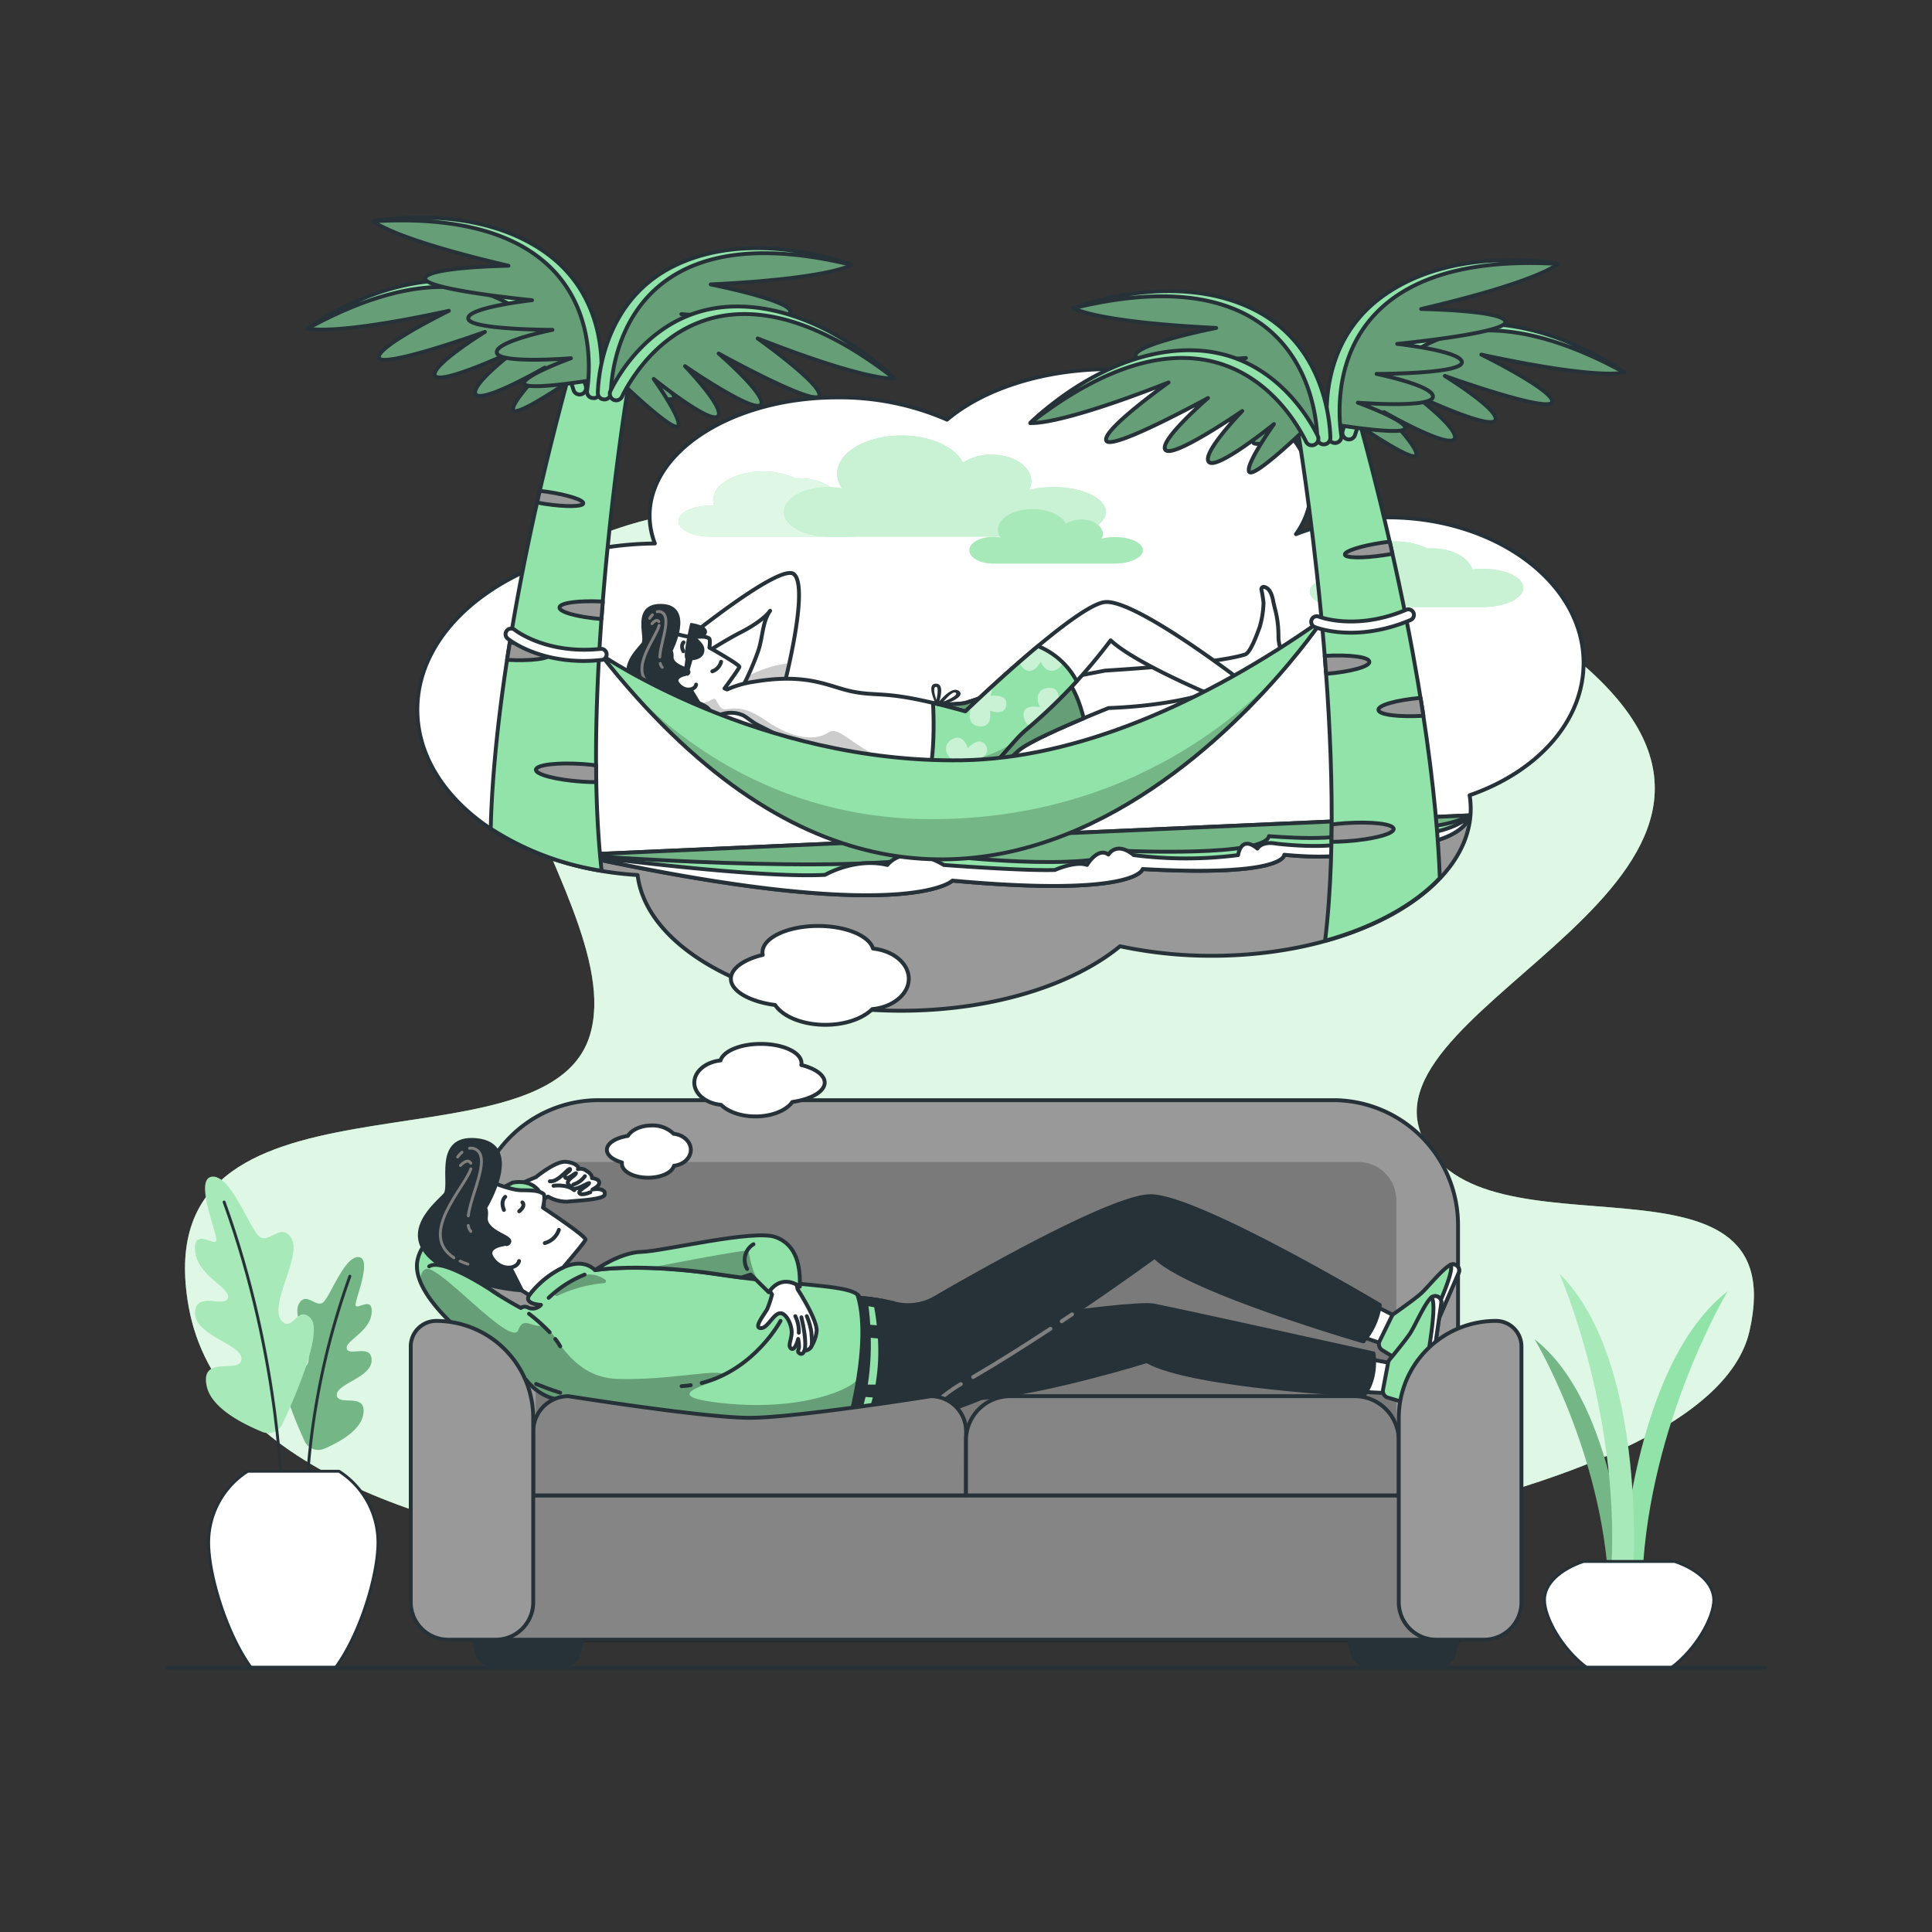 <svg xmlns="http://www.w3.org/2000/svg" xmlns:xlink="http://www.w3.org/1999/xlink" viewBox="0 0 500 500"><rect x="0" y="0" width="500" height="500" fill="#333333" stroke="none"/><defs><clippath id="clip-path"><path d="M231.22,337.26a50.35,50.35,0,0,0-8.75-1.38c-.95-3.51-15.49-2.91-36.2-6S154,328.7,154,328.7c-6.1-5.75-16.7,5.14-17.28,7s3.28,2,3.28,2a2.92,2.92,0,0,1-3.27.74,1.75,1.75,0,0,0-1.93.06s-15.57-8.17-13.24-11.6c2.76-4.06,19.22-14.91,19.22-14.91-.91-7.69-8.15-5.91-8.15-5.91-16.92,8.43-24.73,15.35-24.73,21.57,0,12.41,28.22,29.41,28.22,29.41,5.95,7.47,13.65,4.9,13.65,4.9s34.33,7.88,61.62,7.93c9.26,0,15.66-.6,20.37-1.67C233.86,354.29,232.78,344,231.22,337.26Z" style="fill:#92E3A9;stroke:#263238;stroke-linecap:round;stroke-linejoin:round"></path></clippath><clippath id="clip-path-2"><path d="M200.74,320.16c-5.66-2.08-29.14,3.68-34.74,3.82s-12,4.72-12,4.72,11.6-2,32.3,1.14c1.93.29,3.78.54,5.59.78l2.39-.78,4.67,4.6C202.5,329.3,207,333,207,333,207.15,328.09,206.4,322.24,200.74,320.16Z" style="fill:#92E3A9;stroke:#263238;stroke-linecap:round;stroke-linejoin:round"></path></clippath><clippath id="clip-path-3"><path d="M409.83,171.56c0-20.8-22.73-37.67-50.77-37.67a65,65,0,0,0-23.67,4.35,20.57,20.57,0,0,0,3.95-11.83c0-17.06-23.23-30.89-51.88-30.89-17.51,0-33,5.18-42.37,13.09a69.28,69.28,0,0,0-28.36-5.76c-26.84,0-48.61,13.71-48.61,30.61a20.08,20.08,0,0,0,1.36,7.19c-34,.39-61.47,19.47-61.47,43,0,22.45,25,40.86,57,42.81,2.41,19.61,32,35.12,68.13,35.12,23.63,0,44.45-6.63,56.72-16.69a113.28,113.28,0,0,0,23.76,2.47c37,0,67-17,67-38.09a22.13,22.13,0,0,0-.29-3.46C397.73,199.81,409.83,186.74,409.83,171.56Z" style="fill:#fff;stroke:#263238;stroke-linecap:round;stroke-linejoin:round"></path></clippath><clippath id="clip-path-4"><path d="M149.13,221.25s70.62,5.44,94.34.11c0,0,38,4.58,48.16-1.14,0,0,35.6,1.55,36.78-3.83,0,0,20.66,1.85,22.18-1.68,0,0,20.86,1.18,29.92-3.69L149.13,221.25Z" style="fill:#92E3A9;stroke:#263238;stroke-linecap:round;stroke-linejoin:round"></path></clippath><clippath id="clip-path-5"><path d="M219.78,129a23.31,23.31,0,0,0-2.55.15c-.91-3.06-5.18-5.38-10.32-5.38-.39,0-.77,0-1.14,0a19.2,19.2,0,0,0-8.32-1.77c-7.12,0-12.89,3.34-12.89,7.47a4.26,4.26,0,0,0,.24,1.41c-.37,0-.73,0-1.11,0-4.47,0-8.1,1.79-8.1,4s3.63,4,8.1,4h36.09c5.78,0,10.46-2.21,10.46-4.93S225.56,129,219.78,129Z" style="fill:#92E3A9"></path></clippath><clippath id="clip-path-6"><path d="M383.62,147.2a21.7,21.7,0,0,0-2.59.16c-.92-3.1-5.24-5.45-10.44-5.45-.39,0-.77,0-1.15,0a19.44,19.44,0,0,0-8.41-1.78c-7.21,0-13,3.38-13,7.55a4.61,4.61,0,0,0,.24,1.43c-.36,0-.74,0-1.12,0-4.52,0-8.19,1.81-8.19,4s3.67,4,8.19,4h36.52c5.84,0,10.57-2.23,10.57-5S389.46,147.2,383.62,147.2Z" style="fill:#92E3A9"></path></clippath><clippath id="clip-path-7"><path d="M272.65,126.05a26.52,26.52,0,0,0-6.34.74,4.78,4.78,0,0,0,.61-2.29c0-3.79-4.63-6.86-10.33-6.86a13.32,13.32,0,0,0-7.38,2.06c-2.07-4.07-8.42-7-15.93-7-9.2,0-16.65,4.43-16.65,9.89a6.56,6.56,0,0,0,1.27,3.8,19.87,19.87,0,0,0-3.52-.31c-6.33,0-11.47,2.87-11.47,6.4s5.14,6.4,11.47,6.4h58.27c7.49,0,13.57-2.86,13.57-6.4S280.14,126.05,272.65,126.05Z" style="fill:#92E3A9"></path></clippath><clippath id="clip-path-8"><path d="M288.51,139a14,14,0,0,0-3.42.4,2.61,2.61,0,0,0,.33-1.24c0-2-2.49-3.7-5.57-3.7a7.21,7.21,0,0,0-4,1.11c-1.12-2.19-4.54-3.79-8.59-3.79-5,0-9,2.39-9,5.33a3.49,3.49,0,0,0,.69,2,11.62,11.62,0,0,0-1.91-.16c-3.41,0-6.18,1.54-6.18,3.45s2.77,3.45,6.18,3.45h31.43c4,0,7.32-1.55,7.32-3.45S292.55,139,288.51,139Z" style="fill:#92E3A9"></path></clippath><clippath id="clip-path-9"><path d="M280.47,185.89c-1.53-6-3.39-8.93-4.79-10.36L258,178.92a75,75,0,0,1-8.18,3c-2.46.5-10,.48-10,.48l2.84,20.26c14.14.92,16.76-4.94,21.16-8.58C266.19,192.1,274.51,188.41,280.47,185.89Z" style="fill:#92E3A9;stroke:#263238;stroke-linecap:round;stroke-linejoin:round"></path></clippath><clippath id="clip-path-10"><path d="M191.55,178.9a68.51,68.51,0,0,0,4.66-10.39c1.25-3.67,1.06-7.59,3.1-10.44,0,0-1.5,2.46-7.71,5.63-4.93,2.53-11.54,6.94-11.54,6.94l-2.36-5.3s24.22-19.66,27.75-16.76c4.12,3.38-2.6,29.11-2.6,29.11Z" style="fill:#fff;stroke:#263238;stroke-linecap:round;stroke-linejoin:round"></path></clippath><clippath id="clip-path-11"><path d="M285.91,155.82c-7.68.88-36.08,28.28-36.08,28.28-20-5.61-21.43-3.75-28.57-5-6.48-1.12-11.59-5.11-26.18-2.66a25.77,25.77,0,0,0-6.91,2l-.67-.27s3.71-5,3.85-5.57-7.76-5-7.76-5,.34-2.16-.12-2.42c-.86-.49-1.83-.45-3.88-.32s-6-1.29-6-1.29-3,3.85-3.18,4.27-2.33,3-2.51,3.3,3.84,9.91,8.78,10.08c3.78.13,6.53,1.58,7,2.69a4.7,4.7,0,0,1,.38,2s49.09,25.08,69.68,14.31c4.53-2.37,8-8.21,11.82-11.4a138.43,138.43,0,0,0,21.87-23.1c7,6.52,29.65,15.65,29.65,15.65l3.57-5.61S293.59,154.94,285.91,155.82Z" style="fill:#fff;stroke:#263238;stroke-linecap:round;stroke-linejoin:round"></path></clippath><clippath id="clip-path-12"><path d="M268.63,167.21c-9.43,7.86-18.8,16.89-18.8,16.89-3.25-.91-6-1.62-8.37-2.18.16,2.77.66,14.5-1.66,21,5.31.08,10.12-.68,13.95-2.68,4.53-2.37,8-8.21,11.82-11.39a140.11,140.11,0,0,0,13.09-12.55A19.85,19.85,0,0,0,268.63,167.21Z" style="fill:#92E3A9;stroke:#263238;stroke-linecap:round;stroke-linejoin:round"></path></clippath><clippath id="clip-path-13"><path d="M268.63,167.21c-9.43,7.86-18.8,16.89-18.8,16.89-3.25-.91-6-1.62-8.37-2.18.16,2.77.66,14.5-1.66,21,5.31.08,10.12-.68,13.95-2.68,4.53-2.37,8-8.21,11.82-11.39a140.11,140.11,0,0,0,13.09-12.55A19.85,19.85,0,0,0,268.63,167.21Z" style="fill:none"></path></clippath><clippath id="clip-path-14"><path d="M155.48,169.4s41,28.16,93.47,27.36c29.3-.45,62.18-14.38,93.47-36.55C342.42,160.21,253.52,293.81,155.48,169.4Z" style="fill:#92E3A9;stroke:#263238;stroke-linecap:round;stroke-linejoin:round"></path></clippath><clippath id="clip-path-15"><path d="M101.06,75.4S88.08,79,79.63,85c0,0,5.91,2.07,36.53-4.56,0,0-19,9.33-18.08,12.16s27.41-6.7,27.41-6.7-14.42,8.88-12.89,11.37,21-6.71,21-6.71-12.21,9.14-10.47,11.52S141,95.13,141,95.13s-9.25,9.4-8.15,11.09,15.71-8.43,15.71-8.43a40.8,40.8,0,0,0-17.8-21.18A38.91,38.91,0,0,0,101.06,75.4Z" style="fill:#92E3A9;stroke:#263238;stroke-linecap:round;stroke-linejoin:round"></path></clippath><clippath id="clip-path-16"><path d="M120.06,57.77s-13.28-2.29-23.47-.52c0,0,4.46,4.4,35,11.52,0,0-21.12.32-21.54,3.25s27.64,5.67,27.64,5.67-16.83,1.86-16.51,4.77,21.79,2.9,21.79,2.9-14.94,3-14.39,5.93,19.18,1.42,19.18,1.42-12.39,4.52-12.11,6.53,17.8-.9,17.8-.9a40.84,40.84,0,0,0-7-26.76A38.89,38.89,0,0,0,120.06,57.77Z" style="fill:#92E3A9;stroke:#263238;stroke-linecap:round;stroke-linejoin:round"></path></clippath><clippath id="clip-path-17"><path d="M197.21,64.85s13.48.13,23.18,3.7c0,0-5.17,3.53-36.46,5.06,0,0,20.73,4.1,20.62,7.06s-28.22.62-28.22.62,16.23,4.85,15.4,7.65-22-1-22-1,14.16,5.66,13.1,8.41-19.12-2-19.12-2,11.37,6.68,10.74,8.6-17.35-4.08-17.35-4.08a40.81,40.81,0,0,1,11.7-25.07A38.94,38.94,0,0,1,197.21,64.85Z" style="fill:#92E3A9;stroke:#263238;stroke-linecap:round;stroke-linejoin:round"></path></clippath><clippath id="clip-path-18"><path d="M211.79,85.05S224,90.69,231.42,97.93c0,0-6.17,1.09-35.33-10.34,0,0,17.22,12.24,15.9,14.9s-26-11-26-11,12.81,11.07,10.9,13.28-19.6-10-19.6-10,10.59,11,8.49,13-16.6-9.7-16.6-9.7,7.64,10.75,6.28,12.24-14.16-10.83-14.16-10.83a40.83,40.83,0,0,1,21-18.07A38.94,38.94,0,0,1,211.79,85.05Z" style="fill:#92E3A9;stroke:#263238;stroke-linecap:round;stroke-linejoin:round"></path></clippath><clippath id="clip-path-19"><path d="M398.66,86.68s13.15,3.67,21.71,9.71c0,0-6,2.09-37-4.62,0,0,19.2,9.45,18.31,12.31s-27.76-6.79-27.76-6.79,14.6,9,13.05,11.52S365.77,102,365.77,102s12.36,9.25,10.6,11.66-18.17-7-18.17-7,9.38,9.51,8.26,11.23-15.91-8.55-15.91-8.55a41.37,41.37,0,0,1,18-21.44A39.44,39.44,0,0,1,398.66,86.68Z" style="fill:#92E3A9;stroke:#263238;stroke-linecap:round;stroke-linejoin:round"></path></clippath><clippath id="clip-path-20"><path d="M379.42,68.83s13.46-2.32,23.77-.53c0,0-4.51,4.46-35.4,11.67,0,0,21.39.32,21.81,3.29s-28,5.74-28,5.74,17.05,1.88,16.73,4.83-22.08,2.94-22.08,2.94,15.13,3.07,14.58,6-19.43,1.44-19.43,1.44,12.55,4.58,12.27,6.61-18-.91-18-.91a41.33,41.33,0,0,1,7.11-27.1A39.4,39.4,0,0,1,379.42,68.83Z" style="fill:#92E3A9;stroke:#263238;stroke-linecap:round;stroke-linejoin:round"></path></clippath><clippath id="clip-path-21"><path d="M301.29,76s-13.65.13-23.47,3.75c0,0,5.23,3.56,36.92,5.12,0,0-21,4.15-20.88,7.15s28.58.63,28.58.63S306,97.56,306.85,100.4s22.24-1.07,22.24-1.07-14.34,5.73-13.26,8.52,19.36-2.07,19.36-2.07-11.52,6.76-10.88,8.71,17.58-4.13,17.58-4.13A41.42,41.42,0,0,0,330,85,39.42,39.42,0,0,0,301.29,76Z" style="fill:#92E3A9;stroke:#263238;stroke-linecap:round;stroke-linejoin:round"></path></clippath><clippath id="clip-path-22"><path d="M286.53,96.45s-12.4,5.72-19.88,13c0,0,6.24,1.11,35.78-10.47,0,0-17.44,12.4-16.11,15.08S312.64,103,312.64,103s-13,11.22-11,13.46,19.85-10.09,19.85-10.09-10.73,11.1-8.61,13.21,16.82-9.83,16.82-9.83-7.74,10.89-6.36,12.4,14.34-11,14.34-11a41.35,41.35,0,0,0-21.22-18.3A39.45,39.45,0,0,0,286.53,96.45Z" style="fill:#92E3A9;stroke:#263238;stroke-linecap:round;stroke-linejoin:round"></path></clippath></defs><g id="background-simple"><path d="M272.7,406.87S63.82,421.38,48.84,338.24c-12-66.48,92.32-33,103.8-70.25s-67-106.86,8-131.49,70.92,71.3,120.27,75S361,127.29,411.76,173.87c58.49,53.64-58.49,85.64-43.83,120s96.61-.84,84.83,50.63C441.51,393.64,272.7,406.87,272.7,406.87Z" style="fill:#92E3A9"></path><path d="M272.7,406.87S63.82,421.38,48.84,338.24c-12-66.48,92.32-33,103.8-70.25s-67-106.86,8-131.49,70.92,71.3,120.27,75S361,127.29,411.76,173.87c58.49,53.64-58.49,85.64-43.83,120s96.61-.84,84.83,50.63C441.51,393.64,272.7,406.87,272.7,406.87Z" style="fill:#fff;opacity:0.7"></path></g><g id="Plants"><path d="M78.82,372.93a3.91,3.91,0,0,0,5.07,2c3.73-1.59,9.2-4.56,10.06-8.61,1.32-6.23-6.39-2.25-6.78-5.18s9-4.63,9-9.07-5.85-.94-6.42-3,6-4.36,6.42-9.24-4.34-.24-4.15-2.27,4.34-12,.75-12.22-7.17,9.88-9.06,11.64-4.53-3.05-6.41.58,4.71,13.21,1.88,16c-2.11,2.1-3-3.07-5.47-.71S76.13,367.11,78.82,372.93Z" style="fill:#92E3A9"></path><path d="M78.82,372.93a3.91,3.91,0,0,0,5.07,2c3.73-1.59,9.2-4.56,10.06-8.61,1.32-6.23-6.39-2.25-6.78-5.18s9-4.63,9-9.07-5.85-.94-6.42-3,6-4.36,6.42-9.24-4.34-.24-4.15-2.27,4.34-12,.75-12.22-7.17,9.88-9.06,11.64-4.53-3.05-6.41.58,4.71,13.21,1.88,16c-2.11,2.1-3-3.07-5.47-.71S76.13,367.11,78.82,372.93Z" style="opacity:0.2"></path><path d="M79.22,389.51a193.45,193.45,0,0,1,11.33-59.23" style="fill:none;stroke:#263238;stroke-linecap:round;stroke-linejoin:round;stroke-width:0.75px"></path><path d="M73.05,368.58a4,4,0,0,1-5.13,2c-4.87-2-13.19-6.07-14.42-11.85-1.75-8.25,8.46-3,9-6.87s-12-6.13-12-12,7.75-1.26,8.5-3.94-8-5.77-8.5-12.23,5.75-.32,5.5-3-5.75-15.91-1-16.17,9.5,13.08,12,15.41,6-4,8.5.76-6.25,17.5-2.5,21.25c2.79,2.79,3.93-4.07,7.25-.94C83.85,344.39,76.45,361.34,73.05,368.58Z" style="fill:#92E3A9"></path><path d="M73.05,368.58a4,4,0,0,1-5.13,2c-4.87-2-13.19-6.07-14.42-11.85-1.75-8.25,8.46-3,9-6.87s-12-6.13-12-12,7.75-1.26,8.5-3.94-8-5.77-8.5-12.23,5.75-.32,5.5-3-5.75-15.91-1-16.17,9.5,13.08,12,15.41,6-4,8.5.76-6.25,17.5-2.5,21.25c2.79,2.79,3.93-4.07,7.25-.94C83.85,344.39,76.45,361.34,73.05,368.58Z" style="fill:#fff;opacity:0.2"></path><path d="M73,389.51s0-37.09-15-78.43" style="fill:none;stroke:#263238;stroke-linecap:round;stroke-linejoin:round;stroke-width:0.75px"></path><path d="M87.75,380.76H64.12A21.89,21.89,0,0,0,54,399.23c0,8.15,4.45,23.31,11,32.36H86.82c6.6-9,11-24.21,11-32.36A21.91,21.91,0,0,0,87.75,380.76Z" style="fill:#fff;stroke:#263238;stroke-linecap:round;stroke-linejoin:round;stroke-width:0.75px"></path><path d="M419.6,407.36s2.71-54,27.51-73.17c0,0-20.23,33.67-22.05,73.8Z" style="fill:#92E3A9"></path><path d="M421.12,410.29s-2.37-47-23.94-63.65c0,0,17.6,29.29,19.18,64.2Z" style="fill:#92E3A9"></path><path d="M421.12,410.29s-2.37-47-23.94-63.65c0,0,17.6,29.29,19.18,64.2Z" style="opacity:0.2"></path><path d="M422.56,409.82S427,353,403.61,329.65c0,0,16.64,37.9,13.15,80.09Z" style="fill:#92E3A9"></path><path d="M422.56,409.82S427,353,403.61,329.65c0,0,16.64,37.9,13.15,80.09Z" style="fill:#fff;opacity:0.2"></path><path d="M409.79,404.1h23.63c6.08,2.1,10.11,5.79,10.11,10,0,4.4-4.44,12.6-11,17.5H410.71c-6.59-4.9-11-13.1-11-17.5C399.67,409.89,403.7,406.2,409.79,404.1Z" style="fill:#fff;stroke:#263238;stroke-linecap:round;stroke-linejoin:round;stroke-width:0.75px"></path></g><g id="Character"><path d="M155,284.72H345a32.34,32.34,0,0,1,32.34,32.34v70.45a0,0,0,0,1,0,0H122.63a0,0,0,0,1,0,0V317.06A32.34,32.34,0,0,1,155,284.72Z" style="fill:#999;stroke:#263238;stroke-linecap:round;stroke-linejoin:round"></path><path d="M351.5,300.72h-203a9.88,9.88,0,0,0-9.87,9.87v60.92H361.37V310.59A9.88,9.88,0,0,0,351.5,300.72Z" style="opacity:0.2"></path><path d="M137.75,311.9l4.08-2.23a9.57,9.57,0,0,0,5,1.32c2.38-.28,9.27-.51,9.65-1.78s-1.29-1.73-3.15-1.36c1.15-.63,1.75-1.15,1.75-1.77,0-1.05-1.88-1.19-1.88-1.19.06-1.1-1.3-1.78-1.3-1.78a2.43,2.43,0,0,0-2.34-.53c.58-.39-.62-1.75-3.24-1.91s-7.6,3.95-7.6,3.95l-5.88,2.53Z" style="fill:#fff;stroke:#263238;stroke-linecap:round;stroke-linejoin:round"></path><path d="M152.78,308.55c-1.06.47-2.49.75-2.79.29-.51-.78,1.78-1.7,2.42-2.54s-4.22,2.62-4.51.8c0,0-1.31-.51-.87-1.39s1.62-1.33,2-2-2.37,2-2.79.95,1.57-1.55,1.29-2.1-3,3.43-5.22,3.16" style="fill:none;stroke:#263238;stroke-linecap:round;stroke-linejoin:round"></path><path d="M148.38,306.56a5.92,5.92,0,0,0,3-2.17" style="fill:none;stroke:#263238;stroke-linecap:round;stroke-linejoin:round"></path><path d="M143.25,306.88s3.37-.54,5.36,1.14" style="fill:none;stroke:#263238;stroke-linecap:round;stroke-linejoin:round"></path><path d="M231.22,337.26a50.35,50.35,0,0,0-8.75-1.38c-.95-3.51-15.49-2.91-36.2-6S154,328.7,154,328.7c-6.1-5.75-16.7,5.14-17.28,7s3.28,2,3.28,2a2.92,2.92,0,0,1-3.27.74,1.75,1.75,0,0,0-1.93.06s-15.57-8.17-13.24-11.6c2.76-4.06,19.22-14.91,19.22-14.91-.91-7.69-8.15-5.91-8.15-5.91-16.92,8.43-24.73,15.35-24.73,21.57,0,12.41,28.22,29.41,28.22,29.41,5.95,7.47,13.65,4.9,13.65,4.9s34.33,7.88,61.62,7.93c9.26,0,15.66-.6,20.37-1.67C233.86,354.29,232.78,344,231.22,337.26Z" style="fill:#92E3A9"></path><g style="clip-path:url(#clip-path)"><path d="M222.12,356.69c-1.34,2.71-14.36,8.58-34.8,6.48s.94-5.6,0-7.37-14.06,1.47-27.46,1.07-16.8-14.6-19.43-13.86-5-2.46-6.26,1.13c-1.71,5-20.7-17.18-24-15.7-1.28.57-1.44,2.08-1.16,3.73,5.17,11.64,27.13,24.87,27.13,24.87,5.95,7.47,13.65,4.9,13.65,4.9s34.33,7.88,61.62,7.93c2.67,0,5.09,0,7.32-.14l.77-.44C220.67,364.54,221.54,360.36,222.12,356.69Z" style="opacity:0.3"></path><path d="M156.38,332.07a35.19,35.19,0,0,0-12.07,3.27.51.51,0,0,1-.61-.8c2.84-2.9,8-6.74,12.9-3.4A.51.51,0,0,1,156.38,332.07Z" style="opacity:0.3"></path></g><path d="M231.22,337.26a50.35,50.35,0,0,0-8.75-1.38c-.95-3.51-15.49-2.91-36.2-6S154,328.7,154,328.7c-6.1-5.75-16.7,5.14-17.28,7s3.28,2,3.28,2a2.92,2.92,0,0,1-3.27.74,1.75,1.75,0,0,0-1.93.06s-15.57-8.17-13.24-11.6c2.76-4.06,19.22-14.91,19.22-14.91-.91-7.69-8.15-5.91-8.15-5.91-16.92,8.43-24.73,15.35-24.73,21.57,0,12.41,28.22,29.41,28.22,29.41,5.95,7.47,13.65,4.9,13.65,4.9s34.33,7.88,61.62,7.93c9.26,0,15.66-.6,20.37-1.67C233.86,354.29,232.78,344,231.22,337.26Z" style="fill:none;stroke:#263238;stroke-linecap:round;stroke-linejoin:round"></path><path d="M138.75,358.17c1.63.66,3.85,1.51,6.23,2.27" style="fill:none;stroke:#263238;stroke-linecap:round;stroke-linejoin:round"></path><path d="M143.7,346.52a16.66,16.66,0,0,1,1.28,1.9" style="fill:none;stroke:#263238;stroke-linecap:round;stroke-linejoin:round"></path><path d="M136.91,340a44.64,44.64,0,0,1,5.33,4.77" style="fill:none;stroke:#263238;stroke-linecap:round;stroke-linejoin:round"></path><path d="M142,335.87a29.79,29.79,0,0,1,9.29-6" style="fill:none;stroke:#263238;stroke-linecap:round;stroke-linejoin:round"></path><polygon points="354.57 337.3 362.8 341.48 358.9 348.19 350.33 345.21 354.57 337.3" style="fill:#fff;stroke:#263238;stroke-linecap:round;stroke-linejoin:round"></polygon><path d="M357.05,347.07l3.12-6.4a1.86,1.86,0,0,1,.71-.76s4.85-3.4,6.7-5,5.63-6.46,7.79-7.58a1.4,1.4,0,0,1,.48-.12,1.59,1.59,0,0,1,1.65,2.2l-9.87,22.77a2.48,2.48,0,0,1-3.57,1.13l-6.33-3.88A1.83,1.83,0,0,1,357.05,347.07Z" style="fill:#92E3A9;stroke:#263238;stroke-linecap:round;stroke-linejoin:round"></path><path d="M377.5,329.41a1.59,1.59,0,0,0-1.65-2.2,1.4,1.4,0,0,0-.48.12c1.69,1.79-8,21.18-10.63,26.25a2.47,2.47,0,0,0,2.89-1.4Z" style="fill:#fff;stroke:#263238;stroke-linecap:round;stroke-linejoin:round"></path><path d="M297.67,309.57c-9.51.1-42.41,18.63-55.68,26.33a14,14,0,0,1-10.64,1.39,51.1,51.1,0,0,0-8.88-1.41,1.78,1.78,0,0,0-.57-.83c1.48,4.51,2.7,14.52-2.56,34.65,19.88-1,21.74-7.17,29.33-11.46,22.27-12.58,50.17-33,50.17-33,8.17,8.63,54,21.91,54,21.91a18.31,18.31,0,0,0,4.25-9.43S309.67,309.44,297.67,309.57Z" style="fill:#263238;stroke:#263238;stroke-linecap:round;stroke-linejoin:round"></path><path d="M145.76,328c1.52-1.78,5.53-6.48,5.76-7.17.28-.86-11-8.29-11-8.29s.74-3.16.09-3.6c-1.23-.82-2.67-.88-5.73-.91s-8.77-2.58-8.77-2.58-4.9,5.38-5.2,6-3.8,4.19-4.1,4.63,4.6,15.16,11.92,16a16.69,16.69,0,0,1,8.22,3.12A23.88,23.88,0,0,1,145.76,328Z" style="fill:#fff"></path><path d="M145.76,328c1.52-1.78,5.53-6.48,5.76-7.17.28-.86-11-8.29-11-8.29s.74-3.16.09-3.6c-1.23-.82-2.67-.88-5.73-.91s-8.77-2.58-8.77-2.58-4.9,5.38-5.2,6-3.8,4.19-4.1,4.63,4.6,15.16,11.92,16a16.69,16.69,0,0,1,8.22,3.12A23.88,23.88,0,0,1,145.76,328Z" style="fill:none;stroke:#263238;stroke-linecap:round;stroke-linejoin:round"></path><path d="M130.76,309.74s-1.32,1-.35,3.39" style="fill:none;stroke:#263238;stroke-linecap:round;stroke-linejoin:round"></path><path d="M135.19,311.18s1,.8-.82,2.3" style="fill:none;stroke:#263238;stroke-linecap:round;stroke-linejoin:round"></path><path d="M144.64,318.28a5.31,5.31,0,0,1-3.65,3.43" style="fill:none;stroke:#263238;stroke-linecap:round;stroke-linejoin:round"></path><path d="M135.06,333.94s-5.33-10.41-5.73-11.69,1.67.51,2.41-.69-3.07-1.93-5-4-.34-2.9-1.2-5c0,0,10.07-16.44-2.4-17.51-10.87-.94-5.94,11.86-7.94,14.13s-12.59,10.37-1.73,17.8C122.87,333.39,135.06,333.94,135.06,333.94Z" style="fill:#263238;stroke:#263238;stroke-linecap:round;stroke-linejoin:round"></path><path d="M130.41,322s-5.07.6-3,3.65c2.44,3.53,6.52,2.67,6.92.7" style="fill:#fff;stroke:#263238;stroke-linecap:round;stroke-linejoin:round"></path><path d="M121.18,317.16a3.29,3.29,0,0,0,.67,1.53" style="fill:none;stroke:#7f7f7f;stroke-linecap:round;stroke-linejoin:round;stroke-width:0.75px"></path><path d="M121.52,297.17a2.49,2.49,0,0,1,1.78.39c3.59,2.33-1.34,11.28-2.11,17.1" style="fill:none;stroke:#7f7f7f;stroke-linecap:round;stroke-linejoin:round;stroke-width:0.75px"></path><path d="M118.43,299.43a7.61,7.61,0,0,1,1.13-1.23" style="fill:none;stroke:#7f7f7f;stroke-linecap:round;stroke-linejoin:round;stroke-width:0.75px"></path><path d="M119.09,326.37a19.63,19.63,0,0,0,2,.79" style="fill:none;stroke:#7f7f7f;stroke-linecap:round;stroke-linejoin:round;stroke-width:0.75px"></path><path d="M121.85,302.5c-1.53,4.84-13.77,16.84-4.39,23" style="fill:none;stroke:#7f7f7f;stroke-linecap:round;stroke-linejoin:round;stroke-width:0.75px"></path><path d="M119.16,301.63s1.81-2.06,2.69-.6" style="fill:none;stroke:#7f7f7f;stroke-linecap:round;stroke-linejoin:round;stroke-width:0.75px"></path><path d="M198.27,332.51,199.8,335a25.88,25.88,0,0,1-1.2,3.67c-.44,1.08-3.46,4.62-2,5,2.15.58,3.7-4.62,5.9-3.69,1.07.46,2.21,2.45,2.37,4.44s-1.05,3.73-.23,4.5c1.08,1,1.93-2.4,1.93-2.4a10,10,0,0,1,.22,2c0,.82-.65,1.26.18,1.75s1.2-.72,1.2-.72a2.23,2.23,0,0,0,1.47-.61,9.31,9.31,0,0,0,1.69-4.27c.44-2.8-4.9-11-4.9-11l-.79-3.5A7.34,7.34,0,0,0,198.27,332.51Z" style="fill:#fff;stroke:#263238;stroke-linecap:round;stroke-linejoin:round"></path><path d="M205.83,340.63a8.93,8.93,0,0,1,.9,4.28" style="fill:none;stroke:#263238;stroke-linecap:round;stroke-linejoin:round"></path><path d="M208.2,349.59s.8-2-.8-8.67" style="fill:none;stroke:#263238;stroke-linecap:round;stroke-linejoin:round"></path><path d="M208.8,340.63a18.31,18.31,0,0,1,1.17,4.06c.1,1.45.34,3.26-.1,4" style="fill:none;stroke:#263238;stroke-linecap:round;stroke-linejoin:round"></path><path d="M129.07,335.15c-4.41-3-14.94-9.49-18-7.41" style="fill:#92E3A9;stroke:#263238;stroke-linecap:round;stroke-linejoin:round"></path><path d="M227.49,343.54c-.19-1.8-.45-3.68-.82-5.66l-2.5-.44s.37,2.31.58,5.86Z" style="fill:#92E3A9;stroke:#263238;stroke-linecap:round;stroke-linejoin:round"></path><path d="M223.6,361a38.79,38.79,0,0,1-2.21,7l2.88-.59a25.89,25.89,0,0,0,2.23-6.2Z" style="fill:#92E3A9;stroke:#263238;stroke-linecap:round;stroke-linejoin:round"></path><path d="M224,358.84h3a52.27,52.27,0,0,0,.67-12.9l-2.84-.28A67.7,67.7,0,0,1,224,358.84Z" style="fill:#92E3A9;stroke:#263238;stroke-linecap:round;stroke-linejoin:round"></path><path d="M178.76,358.49c-.77.11-1.56.2-2.37.25" style="fill:none;stroke:#263238;stroke-linecap:round;stroke-linejoin:round"></path><path d="M202,341.84s-6.7,12.61-20.4,16.08" style="fill:none;stroke:#263238;stroke-linecap:round;stroke-linejoin:round"></path><polygon points="352.26 351.32 361.33 353.04 359.46 360.57 350.39 360.11 352.26 351.32" style="fill:#fff;stroke:#263238;stroke-linecap:round;stroke-linejoin:round"></polygon><path d="M357.92,359.66l1.33-7a1.93,1.93,0,0,1,.48-.93s3.79-4.54,5.15-6.58,3.74-7.71,5.52-9.36a1.38,1.38,0,0,1,.44-.24,1.58,1.58,0,0,1,2.16,1.69l-3.53,24.56a2.48,2.48,0,0,1-3.15,2l-7.12-2.08A1.82,1.82,0,0,1,357.92,359.66Z" style="fill:#92E3A9;stroke:#263238;stroke-linecap:round;stroke-linejoin:round"></path><path d="M373,337.24a1.58,1.58,0,0,0-2.16-1.69,1.38,1.38,0,0,0-.44.24c2.11,1.28-2.18,22.55-3.35,28.13a2.48,2.48,0,0,0,2.42-2.12Z" style="fill:#fff;stroke:#263238;stroke-linecap:round;stroke-linejoin:round"></path><path d="M235.73,345.66s56.26-9.08,62.93-7.78,56.8,12.38,56.8,12.38,1.1,6.11-2.4,10.74c0,0-44.53-2.07-56.27-8.75,0,0-25.6,8-42.93,9.59,0,0-14.36,6.26-26.37,7.13Z" style="fill:#263238;stroke:#263238;stroke-linecap:round;stroke-linejoin:round"></path><path d="M274.77,341.94l2.68-1.79" style="fill:none;stroke:#7f7f7f;stroke-linecap:round;stroke-linejoin:round"></path><path d="M251.86,356.37c6.59-3.85,13.52-8.24,20-12.49" style="fill:none;stroke:#7f7f7f;stroke-linecap:round;stroke-linejoin:round"></path><path d="M236.14,366.4c5.51-2.4,8-5.64,12.53-8.2" style="fill:none;stroke:#7f7f7f;stroke-linecap:round;stroke-linejoin:round"></path><path d="M200.74,320.16c-5.66-2.08-29.14,3.68-34.74,3.82s-12,4.72-12,4.72,11.6-2,32.3,1.14c1.93.29,3.78.54,5.59.78l2.39-.78,4.67,4.6C202.5,329.3,207,333,207,333,207.15,328.09,206.4,322.24,200.74,320.16Z" style="fill:#92E3A9"></path><g style="clip-path:url(#clip-path-2)"><g style="opacity:0.3"><path d="M197.15,332.7c-3.28-3.93-2.84-8.77-3.85-9s-17.88,3-25.19,4.4a154.3,154.3,0,0,1,18.16,1.7c1.93.29,3.78.54,5.59.78l2.39-.78Z"></path><path d="M198.78,334.31l.14.13v0Z"></path></g></g><path d="M200.74,320.16c-5.66-2.08-29.14,3.68-34.74,3.82s-12,4.72-12,4.72,11.6-2,32.3,1.14c1.93.29,3.78.54,5.59.78l2.39-.78,4.67,4.6C202.5,329.3,207,333,207,333,207.15,328.09,206.4,322.24,200.74,320.16Z" style="fill:none;stroke:#263238;stroke-linecap:round;stroke-linejoin:round"></path><path d="M195,322a4.74,4.74,0,0,0-1.64,6.42" style="fill:none;stroke:#263238;stroke-linecap:round;stroke-linejoin:round"></path><rect x="122.63" y="387" width="254.74" height="37.35" style="fill:none;stroke:#000;stroke-miterlimit:10"></rect><path d="M146.05,430.83H127.3a3.93,3.93,0,0,1-3.81-3l-.86-3.5h28.09l-.86,3.5A3.93,3.93,0,0,1,146.05,430.83Z" style="fill:#263238;stroke:#263238;stroke-linecap:round;stroke-linejoin:round"></path><path d="M372.51,430.83H353.76a3.91,3.91,0,0,1-3.8-3l-.87-3.5h28.09l-.86,3.5A3.92,3.92,0,0,1,372.51,430.83Z" style="fill:#263238;stroke:#263238;stroke-linecap:round;stroke-linejoin:round"></path><rect x="122.63" y="387" width="254.74" height="37.35" style="fill:#858585;stroke:#263238;stroke-linecap:round;stroke-linejoin:round"></rect><path d="M250,387H138V370.46a9.12,9.12,0,0,1,9.12-9.13s35.09,5.6,46.89,5.6,46.89-5.6,46.89-5.6a9.13,9.13,0,0,1,9.12,9.13Z" style="fill:#858585;stroke:#263238;stroke-linecap:round;stroke-linejoin:round"></path><path d="M261.41,361.33h89.21A11.41,11.41,0,0,1,362,372.74V387a0,0,0,0,1,0,0H250a0,0,0,0,1,0,0V372.74A11.41,11.41,0,0,1,261.41,361.33Z" style="fill:#858585;stroke:#263238;stroke-linecap:round;stroke-linejoin:round"></path><path d="M371.72,424.35h12.33a9.7,9.7,0,0,0,9.7-9.7V348.46a6.61,6.61,0,0,0-6.61-6.61h0A25.12,25.12,0,0,0,362,367v47.69A9.7,9.7,0,0,0,371.72,424.35Z" style="fill:#999;stroke:#263238;stroke-linecap:round;stroke-linejoin:round"></path><path d="M128.28,424.35H116a9.7,9.7,0,0,1-9.7-9.7V348.46a6.61,6.61,0,0,1,6.61-6.61h0A25.12,25.12,0,0,1,138,367v47.69A9.7,9.7,0,0,1,128.28,424.35Z" style="fill:#999;stroke:#263238;stroke-linecap:round;stroke-linejoin:round"></path></g><g id="Dream"><path d="M409.83,171.56c0-20.8-22.73-37.67-50.77-37.67a65,65,0,0,0-23.67,4.35,20.57,20.57,0,0,0,3.95-11.83c0-17.06-23.23-30.89-51.88-30.89-17.51,0-33,5.18-42.37,13.09a69.28,69.28,0,0,0-28.36-5.76c-26.84,0-48.61,13.71-48.61,30.61a20.08,20.08,0,0,0,1.36,7.19c-34,.39-61.47,19.47-61.47,43,0,22.45,25,40.86,57,42.81,2.41,19.61,32,35.12,68.13,35.12,23.63,0,44.45-6.63,56.72-16.69a113.28,113.28,0,0,0,23.76,2.47c37,0,67-17,67-38.09a22.13,22.13,0,0,0-.29-3.46C397.73,199.81,409.83,186.74,409.83,171.56Z" style="fill:#fff"></path><g style="clip-path:url(#clip-path-3)"><path d="M380.5,211l-.45,0-47.19,2.46-182.92,7.85h-9.28a83.85,83.85,0,0,0,24.3,5.06c2.41,19.61,32,35.12,68.13,35.12,23.63,0,44.45-6.63,56.72-16.69a113.28,113.28,0,0,0,23.76,2.47C349.52,247.32,378.85,231.23,380.5,211Z" style="fill:#999"></path></g><path d="M409.83,171.56c0-20.8-22.73-37.67-50.77-37.67a65,65,0,0,0-23.67,4.35,20.57,20.57,0,0,0,3.95-11.83c0-17.06-23.23-30.89-51.88-30.89-17.51,0-33,5.18-42.37,13.09a69.28,69.28,0,0,0-28.36-5.76c-26.84,0-48.61,13.71-48.61,30.61a20.08,20.08,0,0,0,1.36,7.19c-34,.39-61.47,19.47-61.47,43,0,22.45,25,40.86,57,42.81,2.41,19.61,32,35.12,68.13,35.12,23.63,0,44.45-6.63,56.72-16.69a113.28,113.28,0,0,0,23.76,2.47c37,0,67-17,67-38.09a22.13,22.13,0,0,0-.29-3.46C397.73,199.81,409.83,186.74,409.83,171.56Z" style="fill:none;stroke:#263238;stroke-linecap:round;stroke-linejoin:round"></path><path d="M149.13,221.25,380.51,211s-1.44,9-26.14,8.13c0,0-3.21,3.9-22,2.1,0,0,.47,5.77-36.65,3.69,0,0-1.32,7.34-49.22,3C246.5,227.9,234.49,239.9,149.13,221.25Z" style="fill:#92E3A9;stroke:#263238;stroke-linecap:round;stroke-linejoin:round"></path><path d="M149.13,221.25s70.62,5.44,94.34.11c0,0,38,4.58,48.16-1.14,0,0,35.6,1.55,36.78-3.83,0,0,20.66,1.85,22.18-1.68,0,0,20.86,1.18,29.92-3.69L149.13,221.25Z" style="fill:#92E3A9"></path><g style="clip-path:url(#clip-path-4)"><path d="M149.13,221.25s70.62,5.44,94.34.11c0,0,38,4.58,48.16-1.14,0,0,35.6,1.55,36.78-3.83,0,0,20.66,1.85,22.18-1.68,0,0,20.86,1.18,29.92-3.69L149.13,221.25Z" style="opacity:0.2"></path></g><path d="M149.13,221.25s70.62,5.44,94.34.11c0,0,38,4.58,48.16-1.14,0,0,35.6,1.55,36.78-3.83,0,0,20.66,1.85,22.18-1.68,0,0,20.86,1.18,29.92-3.69L149.13,221.25Z" style="fill:none;stroke:#263238;stroke-linecap:round;stroke-linejoin:round"></path><path d="M246.5,227.9c47.9,4.38,49.22-3,49.22-3,37.12,2.08,36.65-3.69,36.65-3.69,18.79,1.8,22-2.1,22-2.1,24.7.91,26.14-8.13,26.14-8.13-6.88,7.23-28.91,5.37-28.91,5.37-2.8,4.22-21.18,2-21.18,2-4-.76-5,1.27-5,1.27-4.35-3.63-5,1.68-5,1.68a106.14,106.14,0,0,1-27,0c-4.55-3.69-6.56-.14-6.56-.14-2.77-2-5.54,2.68-5.54,2.68-3-1.06-8.32,1.31-8.32,1.31-8.32.26-28.73-1.29-28.73-1.29-10.33-6.08-14.62,0-14.62,0-8.31-2-16.13,2.55-16.13,2.55-18.4,1-64.35-5.22-64.35-5.22C234.49,239.9,246.5,227.9,246.5,227.9Z" style="fill:#fff;stroke:#263238;stroke-linecap:round;stroke-linejoin:round"></path><path d="M219.78,129a23.31,23.31,0,0,0-2.55.15c-.91-3.06-5.18-5.38-10.32-5.38-.39,0-.77,0-1.14,0a19.2,19.2,0,0,0-8.32-1.77c-7.12,0-12.89,3.34-12.89,7.47a4.26,4.26,0,0,0,.24,1.41c-.37,0-.73,0-1.11,0-4.47,0-8.1,1.79-8.1,4s3.63,4,8.1,4h36.09c5.78,0,10.46-2.21,10.46-4.93S225.56,129,219.78,129Z" style="fill:#92E3A9"></path><g style="clip-path:url(#clip-path-5)"><path d="M219.78,129a23.31,23.31,0,0,0-2.55.15c-.91-3.06-5.18-5.38-10.32-5.38-.39,0-.77,0-1.14,0a19.2,19.2,0,0,0-8.32-1.77c-7.12,0-12.89,3.34-12.89,7.47a4.26,4.26,0,0,0,.24,1.41c-.37,0-.73,0-1.11,0-4.47,0-8.1,1.79-8.1,4s3.63,4,8.1,4h36.09c5.78,0,10.46-2.21,10.46-4.93S225.56,129,219.78,129Z" style="fill:#fff;opacity:0.7"></path></g><path d="M383.62,147.2a21.7,21.7,0,0,0-2.59.16c-.92-3.1-5.24-5.45-10.44-5.45-.39,0-.77,0-1.15,0a19.44,19.44,0,0,0-8.41-1.78c-7.21,0-13,3.38-13,7.55a4.61,4.61,0,0,0,.24,1.43c-.36,0-.74,0-1.12,0-4.52,0-8.19,1.81-8.19,4s3.67,4,8.19,4h36.52c5.84,0,10.57-2.23,10.57-5S389.46,147.2,383.62,147.2Z" style="fill:#92E3A9"></path><g style="clip-path:url(#clip-path-6)"><path d="M383.62,147.2a21.7,21.7,0,0,0-2.59.16c-.92-3.1-5.24-5.45-10.44-5.45-.39,0-.77,0-1.15,0a19.44,19.44,0,0,0-8.41-1.78c-7.21,0-13,3.38-13,7.55a4.61,4.61,0,0,0,.24,1.43c-.36,0-.74,0-1.12,0-4.52,0-8.19,1.81-8.19,4s3.67,4,8.19,4h36.52c5.84,0,10.57-2.23,10.57-5S389.46,147.2,383.62,147.2Z" style="fill:#fff;opacity:0.5"></path></g><path d="M272.65,126.05a26.52,26.52,0,0,0-6.34.74,4.78,4.78,0,0,0,.61-2.29c0-3.79-4.63-6.86-10.33-6.86a13.32,13.32,0,0,0-7.38,2.06c-2.07-4.07-8.42-7-15.93-7-9.2,0-16.65,4.43-16.65,9.89a6.56,6.56,0,0,0,1.27,3.8,19.87,19.87,0,0,0-3.52-.31c-6.33,0-11.47,2.87-11.47,6.4s5.14,6.4,11.47,6.4h58.27c7.49,0,13.57-2.86,13.57-6.4S280.14,126.05,272.65,126.05Z" style="fill:#92E3A9"></path><g style="clip-path:url(#clip-path-7)"><path d="M272.65,126.05a26.52,26.52,0,0,0-6.34.74,4.78,4.78,0,0,0,.61-2.29c0-3.79-4.63-6.86-10.33-6.86a13.32,13.32,0,0,0-7.38,2.06c-2.07-4.07-8.42-7-15.93-7-9.2,0-16.65,4.43-16.65,9.89a6.56,6.56,0,0,0,1.27,3.8,19.87,19.87,0,0,0-3.52-.31c-6.33,0-11.47,2.87-11.47,6.4s5.14,6.4,11.47,6.4h58.27c7.49,0,13.57-2.86,13.57-6.4S280.14,126.05,272.65,126.05Z" style="fill:#fff;opacity:0.5"></path></g><path d="M288.51,139a14,14,0,0,0-3.42.4,2.61,2.61,0,0,0,.33-1.24c0-2-2.49-3.7-5.57-3.7a7.21,7.21,0,0,0-4,1.11c-1.12-2.19-4.54-3.79-8.59-3.79-5,0-9,2.39-9,5.33a3.49,3.49,0,0,0,.69,2,11.62,11.62,0,0,0-1.91-.16c-3.41,0-6.18,1.54-6.18,3.45s2.77,3.45,6.18,3.45h31.43c4,0,7.32-1.55,7.32-3.45S292.55,139,288.51,139Z" style="fill:#92E3A9"></path><g style="clip-path:url(#clip-path-8)"><path d="M288.51,139a14,14,0,0,0-3.42.4,2.61,2.61,0,0,0,.33-1.24c0-2-2.49-3.7-5.57-3.7a7.21,7.21,0,0,0-4,1.11c-1.12-2.19-4.54-3.79-8.59-3.79-5,0-9,2.39-9,5.33a3.49,3.49,0,0,0,.69,2,11.62,11.62,0,0,0-1.91-.16c-3.41,0-6.18,1.54-6.18,3.45s2.77,3.45,6.18,3.45h31.43c4,0,7.32-1.55,7.32-3.45S292.55,139,288.51,139Z" style="fill:#fff;opacity:0.2"></path></g><path d="M331.35,172.69c1.15-1.52-.49-5.72-.48-7.64,0-5.24-.92-7.12-1.36-9.48-.47-2.58-1.35-3.42-2.31-3.67a.61.61,0,0,0-.75.7A29.31,29.31,0,0,1,327,156a24.33,24.33,0,0,1-1,6.29c-.61,1.67-2.37,6.64-3.75,7.08-7.92,2.53-33.84,4-35.91,4.17a1.15,1.15,0,0,0-.26,0L258,178.92a75,75,0,0,1-8.18,3c-2.46.5-10,.48-10,.48l2.84,20.26c14.14.92,16.76-4.94,21.16-8.58,3.85-3.2,23.07-10.84,23.07-10.84,26.36-1,36.56-8.4,37-8.6C325.6,173.81,330.18,174.24,331.35,172.69Z" style="fill:#fff;stroke:#263238;stroke-linecap:round;stroke-linejoin:round"></path><path d="M280.47,185.89c-1.53-6-3.39-8.93-4.79-10.36L258,178.92a75,75,0,0,1-8.18,3c-2.46.5-10,.48-10,.48l2.84,20.26c14.14.92,16.76-4.94,21.16-8.58C266.19,192.1,274.51,188.41,280.47,185.89Z" style="fill:#92E3A9"></path><g style="clip-path:url(#clip-path-9)"><path d="M280.47,185.89c-1.53-6-3.39-8.93-4.79-10.36L258,178.92a75,75,0,0,1-8.18,3c-2.46.5-10,.48-10,.48l2.84,20.26c14.14.92,16.76-4.94,21.16-8.58C266.19,192.1,274.51,188.41,280.47,185.89Z" style="opacity:0.3"></path></g><path d="M280.47,185.89c-1.53-6-3.39-8.93-4.79-10.36L258,178.92a75,75,0,0,1-8.18,3c-2.46.5-10,.48-10,.48l2.84,20.26c14.14.92,16.76-4.94,21.16-8.58C266.19,192.1,274.51,188.41,280.47,185.89Z" style="fill:none;stroke:#263238;stroke-linecap:round;stroke-linejoin:round"></path><path d="M191.55,178.9a68.51,68.51,0,0,0,4.66-10.39c1.25-3.67,1.06-7.59,3.1-10.44,0,0-1.5,2.46-7.71,5.63-4.93,2.53-11.54,6.94-11.54,6.94l-2.36-5.3s24.22-19.66,27.75-16.76c4.12,3.38-2.6,29.11-2.6,29.11Z" style="fill:#fff"></path><g style="clip-path:url(#clip-path-10)"><path d="M190.62,176.6s8.53-5.5,15.6-4.88-4.41,9.7-4.41,9.7l-9,1.06Z" style="opacity:0.2"></path></g><path d="M191.55,178.9a68.51,68.51,0,0,0,4.66-10.39c1.25-3.67,1.06-7.59,3.1-10.44,0,0-1.5,2.46-7.71,5.63-4.93,2.53-11.54,6.94-11.54,6.94l-2.36-5.3s24.22-19.66,27.75-16.76c4.12,3.38-2.6,29.11-2.6,29.11Z" style="fill:none;stroke:#263238;stroke-linecap:round;stroke-linejoin:round"></path><path d="M285.91,155.82c-7.68.88-36.08,28.28-36.08,28.28-20-5.61-21.43-3.75-28.57-5-6.48-1.12-11.59-5.11-26.18-2.66a25.77,25.77,0,0,0-6.91,2l-.67-.27s3.71-5,3.85-5.57-7.76-5-7.76-5,.34-2.16-.12-2.42c-.86-.49-1.83-.45-3.88-.32s-6-1.29-6-1.29-3,3.85-3.18,4.27-2.33,3-2.51,3.3,3.84,9.91,8.78,10.08c3.78.13,6.53,1.58,7,2.69a4.7,4.7,0,0,1,.38,2s49.09,25.08,69.68,14.31c4.53-2.37,8-8.21,11.82-11.4a138.43,138.43,0,0,0,21.87-23.1c7,6.52,29.65,15.65,29.65,15.65l3.57-5.61S293.59,154.94,285.91,155.82Z" style="fill:#fff"></path><g style="clip-path:url(#clip-path-11)"><path d="M176.52,182.73s5.06-.06,7.83-1.73c1.09-.66.94.78,2.27,2.18s4-2,11.36,3.14,13.16,5.4,16.34,3.27c4.34-2.91,9.64,11.12,31.31,8.24,15.89-2.11,19.94-8.94,19.94-8.94l9.83,5-1.53,6.65-27,23.29-54.65-6.3L175.07,204l-1.73-12.49Z" style="opacity:0.2"></path></g><path d="M285.91,155.82c-7.68.88-36.08,28.28-36.08,28.28-20-5.61-21.43-3.75-28.57-5-6.48-1.12-11.59-5.11-26.18-2.66a25.77,25.77,0,0,0-6.91,2l-.67-.27s3.71-5,3.85-5.57-7.76-5-7.76-5,.34-2.16-.12-2.42c-.86-.49-1.83-.45-3.88-.32s-6-1.29-6-1.29-3,3.85-3.18,4.27-2.33,3-2.51,3.3,3.84,9.91,8.78,10.08c3.78.13,6.53,1.58,7,2.69a4.7,4.7,0,0,1,.38,2s49.09,25.08,69.68,14.31c4.53-2.37,8-8.21,11.82-11.4a138.43,138.43,0,0,0,21.87-23.1c7,6.52,29.65,15.65,29.65,15.65l3.57-5.61S293.59,154.94,285.91,155.82Z" style="fill:none;stroke:#263238;stroke-linecap:round;stroke-linejoin:round"></path><path d="M176.9,166.25s-.83.74-.06,2.29" style="fill:none;stroke:#263238;stroke-linecap:round;stroke-linejoin:round"></path><path d="M186.62,171.27a3.56,3.56,0,0,1-2.27,2.47" style="fill:none;stroke:#263238;stroke-linecap:round;stroke-linejoin:round"></path><path d="M181,182.22s-4.09-6.69-4.42-7.53,1.14.26,1.57-.58-2.15-1.14-3.54-2.42-.37-1.93-1.06-3.3c0,0,5.91-11.51-2.48-11.6-7.32-.08-3.38,8.24-4.6,9.85s-7.91,7.57-.27,12C172.81,182.47,181,182.22,181,182.22Z" style="fill:#263238;stroke:#263238;stroke-linecap:round;stroke-linejoin:round"></path><path d="M177.28,174.46s-3.36.65-1.79,2.59c1.81,2.24,4.49,1.45,4.66.12" style="fill:#fff;stroke:#263238;stroke-linecap:round;stroke-linejoin:round"></path><path d="M170.87,171.7a2.11,2.11,0,0,0,.53,1" style="fill:none;stroke:#7f7f7f;stroke-linecap:round;stroke-linejoin:round;stroke-width:0.75px"></path><path d="M170.09,158.31a1.62,1.62,0,0,1,1.21.17c2.52,1.38-.32,7.61-.55,11.55" style="fill:none;stroke:#7f7f7f;stroke-linecap:round;stroke-linejoin:round;stroke-width:0.75px"></path><path d="M168.14,160a5.2,5.2,0,0,1,.69-.88" style="fill:none;stroke:#7f7f7f;stroke-linecap:round;stroke-linejoin:round;stroke-width:0.75px"></path><path d="M169.93,178a13.27,13.27,0,0,0,1.38.43" style="fill:none;stroke:#7f7f7f;stroke-linecap:round;stroke-linejoin:round;stroke-width:0.75px"></path><path d="M170.58,161.85c-.78,3.32-8.37,12-1.79,15.59" style="fill:none;stroke:#7f7f7f;stroke-linecap:round;stroke-linejoin:round;stroke-width:0.75px"></path><path d="M168.74,161.41s1.1-1.47,1.77-.54" style="fill:none;stroke:#7f7f7f;stroke-linecap:round;stroke-linejoin:round;stroke-width:0.75px"></path><path d="M178.84,161.47s-2,8.49-1.17,8.95l-.45,3.25.91.06.89-3.12s2.66,0,3-2-2-3-1.94-3.73,2.51.26,2.64-1.32S178.84,161.47,178.84,161.47Z" style="fill:#263238;stroke:#263238;stroke-linecap:round;stroke-linejoin:round;stroke-width:0.5px"></path><path d="M268.63,167.21c-9.43,7.86-18.8,16.89-18.8,16.89-3.25-.91-6-1.62-8.37-2.18.16,2.77.66,14.5-1.66,21,5.31.08,10.12-.68,13.95-2.68,4.53-2.37,8-8.21,11.82-11.39a140.11,140.11,0,0,0,13.09-12.55A19.85,19.85,0,0,0,268.63,167.21Z" style="fill:#92E3A9"></path><g style="clip-path:url(#clip-path-12)"><path d="M250.46,193.61s-1-3.6-3.59-2.52-2.76,3.74-.36,5.59c0,0-5.09,1-2.8,4.12,2.56,3.48,5-1.08,5-1.08s1.48,3.84,4.48,1.8-.48-4.84-.48-4.84,4-1.16,2.4-3.79S250.46,193.61,250.46,193.61Z" style="fill:#fff;opacity:0.5"></path><path d="M256.34,180.09s1.51-3.4-1.22-4.22-4.5,1.19-3.79,4.13c0,0-4.59-2.41-4.76,1.45-.19,4.31,4.59,2.32,4.59,2.32s-1.25,3.92,2.36,4.21,2.67-4.07,2.67-4.07,3.8,1.59,4.24-1.44S256.34,180.09,256.34,180.09Z" style="fill:#fff;opacity:0.5"></path><path d="M278.61,182.93c-.39-3-4.58-1.18-4.58-1.18s.54-3.69-2.31-3.74-4,2.35-2.54,5c0,0-5.07-1.08-4.2,2.69,1,4.2,5,1,5,1s-.16,4.11,3.4,3.43,1.48-4.64,1.48-4.64S279,186,278.61,182.93Z" style="fill:#fff;opacity:0.5"></path><path d="M269.36,171.24s1.51,3.83,4.49,1.77-.51-4.84-.51-4.84,4-1.18,2.37-3.81-4.67.75-4.67.75-1-3.59-3.62-2.49-2.73,3.77-.32,5.59c0,0-5.07,1-2.76,4.15C266.92,175.82,269.36,171.24,269.36,171.24Z" style="fill:#fff;opacity:0.5"></path></g><path d="M268.63,167.21c-9.43,7.86-18.8,16.89-18.8,16.89-3.25-.91-6-1.62-8.37-2.18.16,2.77.66,14.5-1.66,21,5.31.08,10.12-.68,13.95-2.68,4.53-2.37,8-8.21,11.82-11.39a140.11,140.11,0,0,0,13.09-12.55A19.85,19.85,0,0,0,268.63,167.21Z" style="fill:none;stroke:#263238;stroke-linecap:round;stroke-linejoin:round"></path><g style="clip-path:url(#clip-path-13)"><path d="M176.52,182.73s6.22-.15,8.6-2.34.17,1.39,1.5,2.79,4-2,11.36,3.14,13.16,5.4,16.34,3.27c4.34-2.91,9.64,11.12,31.31,8.24,15.89-2.11,19.94-8.94,19.94-8.94l9.83,5-1.53,6.65-27,23.29-54.65-6.3L175.07,204l-1.73-12.49Z" style="opacity:0.2"></path></g><path d="M243.09,181.52s1.62-4.78-1-4.58c-2.15.16-.53,3.95.18,5.41a.72.72,0,0,0,.89.38c1.76-.55,6.63-2.27,5.17-3.77C246.52,177.15,243.09,181.52,243.09,181.52Zm-.92-3.75c1-.22.18,3.36.18,3.36S241.19,178,242.17,177.77Zm2,3.83s2.4-3,3.2-2.28S244.12,181.6,244.12,181.6Z" style="fill:#263238"></path><path d="M182.51,187.31s4.5-4.45,9.71-2.22c1,.44,2.39,1.78,3.89,2.53,6,3,14.74,7.28,17.33,11Z" style="fill:#fff;stroke:#263238;stroke-linecap:round;stroke-linejoin:round"></path><path d="M155.48,169.4s41,28.16,93.47,27.36c29.3-.45,62.18-14.38,93.47-36.55C342.42,160.21,253.52,293.81,155.48,169.4Z" style="fill:#92E3A9"></path><g style="clip-path:url(#clip-path-14)"><path d="M155.48,169.4S184.12,212,241,212c70.13,0,101.46-51.74,101.46-51.74l23.35,28.94L373,238.21,307.86,286,228,288.92,168.74,281l-13.26-21.22s-26.38,33.09-20.63-30.58-7.55-51-7.55-51l13.31-12.63Z" style="opacity:0.2"></path></g><path d="M155.48,169.4s41,28.16,93.47,27.36c29.3-.45,62.18-14.38,93.47-36.55C342.42,160.21,253.52,293.81,155.48,169.4Z" style="fill:none;stroke:#263238;stroke-linecap:round;stroke-linejoin:round"></path><path d="M155.7,225.36c-5.6-50.44,6.91-125.47,6.91-125.47l-15.42-2.66C130.36,159,127.38,197.83,127,214.45A73.92,73.92,0,0,0,155.7,225.36Z" style="fill:#92E3A9;stroke:#263238;stroke-linecap:round;stroke-linejoin:round"></path><path d="M154.26,198.07c-1.09-.14-2.25-.25-3.45-.34-6.61-.45-12,.2-12.12,1.45s5.2,2.64,11.81,3.1c1.33.09,2.61.13,3.81.14C154.29,201,154.27,199.53,154.26,198.07Z" style="fill:#999;stroke:#263238;stroke-linecap:round;stroke-linejoin:round"></path><path d="M142.52,169.27c.08-1.17-4.56-2.47-10.58-3-.25,1.53-.49,3-.71,4.5C137.46,171.12,142.44,170.48,142.52,169.27Z" style="fill:#999;stroke:#263238;stroke-linecap:round;stroke-linejoin:round"></path><path d="M141.17,130.43c5.28.79,9.66.72,9.79-.15s-4-2.21-9.32-3c-.67-.1-1.32-.18-1.95-.25q-.36,1.53-.69,3C139.7,130.19,140.42,130.32,141.17,130.43Z" style="fill:#999;stroke:#263238;stroke-linecap:round;stroke-linejoin:round"></path><path d="M144.79,157.21c-.08,1.19,4.7,2.5,10.86,3,.11-1.52.23-3,.35-4.53C149.81,155.37,144.87,156,144.79,157.21Z" style="fill:#999;stroke:#263238;stroke-linecap:round;stroke-linejoin:round"></path><path d="M101.06,75.4S88.08,79,79.63,85c0,0,5.91,2.07,36.53-4.56,0,0-19,9.33-18.08,12.16s27.41-6.7,27.41-6.7-14.42,8.88-12.89,11.37,21-6.71,21-6.71-12.21,9.14-10.47,11.52S141,95.13,141,95.13s-9.25,9.4-8.15,11.09,15.71-8.43,15.71-8.43a40.8,40.8,0,0,0-17.8-21.18A38.91,38.91,0,0,0,101.06,75.4Z" style="fill:#92E3A9"></path><g style="clip-path:url(#clip-path-15)"><path d="M101.06,75.4S88.08,79,79.63,85c0,0,5.91,2.07,36.53-4.56,0,0-19,9.33-18.08,12.16s27.41-6.7,27.41-6.7-14.42,8.88-12.89,11.37,21-6.71,21-6.71-12.21,9.14-10.47,11.52S141,95.13,141,95.13s-9.25,9.4-8.15,11.09,15.71-8.43,15.71-8.43a40.8,40.8,0,0,0-17.8-21.18A38.91,38.91,0,0,0,101.06,75.4Z" style="opacity:0.3"></path></g><path d="M101.06,75.4S88.08,79,79.63,85c0,0,5.91,2.07,36.53-4.56,0,0-19,9.33-18.08,12.16s27.41-6.7,27.41-6.7-14.42,8.88-12.89,11.37,21-6.71,21-6.71-12.21,9.14-10.47,11.52S141,95.13,141,95.13s-9.25,9.4-8.15,11.09,15.71-8.43,15.71-8.43a40.8,40.8,0,0,0-17.8-21.18A38.91,38.91,0,0,0,101.06,75.4Z" style="fill:none;stroke:#263238;stroke-linecap:round;stroke-linejoin:round"></path><path d="M150.94,101.81a1.65,1.65,0,0,1-2.51-.87C146,92.85,131.7,56.5,79.63,85c0,0,21.58-16,44.15-11.69C143.67,77,150.3,95.54,151.6,99.88a1.72,1.72,0,0,1-.58,1.87Z" style="fill:#92E3A9;stroke:#263238;stroke-linecap:round;stroke-linejoin:round"></path><path d="M120.06,57.77s-13.28-2.29-23.47-.52c0,0,4.46,4.4,35,11.52,0,0-21.12.32-21.54,3.25s27.64,5.67,27.64,5.67-16.83,1.86-16.51,4.77,21.79,2.9,21.79,2.9-14.94,3-14.39,5.93,19.18,1.42,19.18,1.42-12.39,4.52-12.11,6.53,17.8-.9,17.8-.9a40.84,40.84,0,0,0-7-26.76A38.89,38.89,0,0,0,120.06,57.77Z" style="fill:#92E3A9"></path><g style="clip-path:url(#clip-path-16)"><path d="M120.06,57.77s-13.28-2.29-23.47-.52c0,0,4.46,4.4,35,11.52,0,0-21.12.32-21.54,3.25s27.64,5.67,27.64,5.67-16.83,1.86-16.51,4.77,21.79,2.9,21.79,2.9-14.94,3-14.39,5.93,19.18,1.42,19.18,1.42-12.39,4.52-12.11,6.53,17.8-.9,17.8-.9a40.84,40.84,0,0,0-7-26.76A38.89,38.89,0,0,0,120.06,57.77Z" style="opacity:0.3"></path></g><path d="M120.06,57.77s-13.28-2.29-23.47-.52c0,0,4.46,4.4,35,11.52,0,0-21.12.32-21.54,3.25s27.64,5.67,27.64,5.67-16.83,1.86-16.51,4.77,21.79,2.9,21.79,2.9-14.94,3-14.39,5.93,19.18,1.42,19.18,1.42-12.39,4.52-12.11,6.53,17.8-.9,17.8-.9a40.84,40.84,0,0,0-7-26.76A38.89,38.89,0,0,0,120.06,57.77Z" style="fill:none;stroke:#263238;stroke-linecap:round;stroke-linejoin:round"></path><path d="M153.83,103a1.64,1.64,0,0,1-1.89-1.87c1.24-8.35,3.9-47.32-55.35-43.87,0,0,26.34-5.18,44.91,8.33,16.36,11.91,14.44,31.47,13.75,36a1.73,1.73,0,0,1-1.33,1.44Z" style="fill:#92E3A9;stroke:#263238;stroke-linecap:round;stroke-linejoin:round"></path><path d="M197.21,64.85s13.48.13,23.18,3.7c0,0-5.17,3.53-36.46,5.06,0,0,20.73,4.1,20.62,7.06s-28.22.62-28.22.62,16.23,4.85,15.4,7.65-22-1-22-1,14.16,5.66,13.1,8.41-19.12-2-19.12-2,11.37,6.68,10.74,8.6-17.35-4.08-17.35-4.08a40.81,40.81,0,0,1,11.7-25.07A38.94,38.94,0,0,1,197.21,64.85Z" style="fill:#92E3A9"></path><g style="clip-path:url(#clip-path-17)"><path d="M197.21,64.85s13.48.13,23.18,3.7c0,0-5.17,3.53-36.46,5.06,0,0,20.73,4.1,20.62,7.06s-28.22.62-28.22.62,16.23,4.85,15.4,7.65-22-1-22-1,14.16,5.66,13.1,8.41-19.12-2-19.12-2,11.37,6.68,10.74,8.6-17.35-4.08-17.35-4.08a40.81,40.81,0,0,1,11.7-25.07A38.94,38.94,0,0,1,197.21,64.85Z" style="opacity:0.3"></path></g><path d="M197.21,64.85s13.48.13,23.18,3.7c0,0-5.17,3.53-36.46,5.06,0,0,20.73,4.1,20.62,7.06s-28.22.62-28.22.62,16.23,4.85,15.4,7.65-22-1-22-1,14.16,5.66,13.1,8.41-19.12-2-19.12-2,11.37,6.68,10.74,8.6-17.35-4.08-17.35-4.08a40.81,40.81,0,0,1,11.7-25.07A38.94,38.94,0,0,1,197.21,64.85Z" style="fill:none;stroke:#263238;stroke-linecap:round;stroke-linejoin:round"></path><path d="M155.88,103.28a1.65,1.65,0,0,0,2.2-1.5c.27-8.44,4.65-47.25,62.31-33.23,0,0-25-9.83-45.67.14-18.23,8.78-19.85,28.37-20,32.89a1.71,1.71,0,0,0,1,1.66Z" style="fill:#92E3A9;stroke:#263238;stroke-linecap:round;stroke-linejoin:round"></path><path d="M211.79,85.05S224,90.69,231.42,97.93c0,0-6.17,1.09-35.33-10.34,0,0,17.22,12.24,15.9,14.9s-26-11-26-11,12.81,11.07,10.9,13.28-19.6-10-19.6-10,10.59,11,8.49,13-16.6-9.7-16.6-9.7,7.64,10.75,6.28,12.24-14.16-10.83-14.16-10.83a40.83,40.83,0,0,1,21-18.07A38.94,38.94,0,0,1,211.79,85.05Z" style="fill:#92E3A9"></path><g style="clip-path:url(#clip-path-18)"><path d="M211.79,85.05S224,90.69,231.42,97.93c0,0-6.17,1.09-35.33-10.34,0,0,17.22,12.24,15.9,14.9s-26-11-26-11,12.81,11.07,10.9,13.28-19.6-10-19.6-10,10.59,11,8.49,13-16.6-9.7-16.6-9.7,7.64,10.75,6.28,12.24-14.16-10.83-14.16-10.83a40.83,40.83,0,0,1,21-18.07A38.94,38.94,0,0,1,211.79,85.05Z" style="opacity:0.3"></path></g><path d="M211.79,85.05S224,90.69,231.42,97.93c0,0-6.17,1.09-35.33-10.34,0,0,17.22,12.24,15.9,14.9s-26-11-26-11,12.81,11.07,10.9,13.28-19.6-10-19.6-10,10.59,11,8.49,13-16.6-9.7-16.6-9.7,7.64,10.75,6.28,12.24-14.16-10.83-14.16-10.83a40.83,40.83,0,0,1,21-18.07A38.94,38.94,0,0,1,211.79,85.05Z" style="fill:none;stroke:#263238;stroke-linecap:round;stroke-linejoin:round"></path><path d="M158.34,103.15a1.64,1.64,0,0,0,2.61-.46c3.72-7.59,23.62-41.2,70.47-4.76,0,0-18.75-19.21-41.71-18.6C169.47,79.86,160,97.06,158,101.14a1.73,1.73,0,0,0,.27,1.94Z" style="fill:#92E3A9;stroke:#263238;stroke-linecap:round;stroke-linejoin:round"></path><path d="M151.14,171.06c-12.54,0-19.45-5.54-19.77-5.81A1.44,1.44,0,1,1,133.2,163c.12.09,8.06,6.37,22.13,4.94a1.44,1.44,0,1,1,.29,2.86A44.1,44.1,0,0,1,151.14,171.06Z" style="fill:#fff;stroke:#263238;stroke-linecap:round;stroke-linejoin:round"></path><path d="M342.93,243.48c12.64-3.51,23.06-9.22,29.7-16.25-.67-18.55-4.32-57.56-20.7-117.74L336,112.22S349.26,191.52,342.93,243.48Z" style="fill:#92E3A9;stroke:#263238;stroke-linecap:round;stroke-linejoin:round"></path><path d="M344.64,213.37c1.12-.14,2.32-.26,3.56-.34,6.8-.47,12.39.2,12.48,1.49s-5.36,2.72-12.16,3.19c-1.38.1-2.7.14-3.94.15C344.61,216.37,344.63,214.87,344.64,213.37Z" style="fill:#999;stroke:#263238;stroke-linecap:round;stroke-linejoin:round"></path><path d="M356.73,183.71c-.08-1.22,4.7-2.55,10.91-3.1.25,1.58.5,3.13.73,4.64C362,185.61,356.82,185,356.73,183.71Z" style="fill:#999;stroke:#263238;stroke-linecap:round;stroke-linejoin:round"></path><path d="M358.12,143.69c-5.43.81-9.95.74-10.08-.15s4.17-2.28,9.6-3.09l2-.27c.25,1,.48,2.1.71,3.13C359.65,143.45,358.9,143.57,358.12,143.69Z" style="fill:#999;stroke:#263238;stroke-linecap:round;stroke-linejoin:round"></path><path d="M354.4,171.28c.08,1.23-4.85,2.58-11.19,3.11-.12-1.57-.24-3.12-.36-4.66C349.23,169.38,354.32,170,354.4,171.28Z" style="fill:#999;stroke:#263238;stroke-linecap:round;stroke-linejoin:round"></path><path d="M398.66,86.68s13.15,3.67,21.71,9.71c0,0-6,2.09-37-4.62,0,0,19.2,9.45,18.31,12.31s-27.76-6.79-27.76-6.79,14.6,9,13.05,11.52S365.77,102,365.77,102s12.36,9.25,10.6,11.66-18.17-7-18.17-7,9.38,9.51,8.26,11.23-15.91-8.55-15.91-8.55a41.37,41.37,0,0,1,18-21.44A39.44,39.44,0,0,1,398.66,86.68Z" style="fill:#92E3A9"></path><g style="clip-path:url(#clip-path-19)"><path d="M398.66,86.68s13.15,3.67,21.71,9.71c0,0-6,2.09-37-4.62,0,0,19.2,9.45,18.31,12.31s-27.76-6.79-27.76-6.79,14.6,9,13.05,11.52S365.77,102,365.77,102s12.36,9.25,10.6,11.66-18.17-7-18.17-7,9.38,9.51,8.26,11.23-15.91-8.55-15.91-8.55a41.37,41.37,0,0,1,18-21.44A39.44,39.44,0,0,1,398.66,86.68Z" style="opacity:0.3"></path></g><path d="M398.66,86.68s13.15,3.67,21.71,9.71c0,0-6,2.09-37-4.62,0,0,19.2,9.45,18.31,12.31s-27.76-6.79-27.76-6.79,14.6,9,13.05,11.52S365.77,102,365.77,102s12.36,9.25,10.6,11.66-18.17-7-18.17-7,9.38,9.51,8.26,11.23-15.91-8.55-15.91-8.55a41.37,41.37,0,0,1,18-21.44A39.44,39.44,0,0,1,398.66,86.68Z" style="fill:none;stroke:#263238;stroke-linecap:round;stroke-linejoin:round"></path><path d="M348.15,113.43a1.66,1.66,0,0,0,2.54-.89c2.49-8.18,16.95-45,69.68-16.15,0,0-21.86-16.17-44.71-11.85-20.14,3.81-26.86,22.54-28.17,26.93a1.74,1.74,0,0,0,.59,1.9Z" style="fill:#92E3A9;stroke:#263238;stroke-linecap:round;stroke-linejoin:round"></path><path d="M379.42,68.83s13.46-2.32,23.77-.53c0,0-4.51,4.46-35.4,11.67,0,0,21.39.32,21.81,3.29s-28,5.74-28,5.74,17.05,1.88,16.73,4.83-22.08,2.94-22.08,2.94,15.13,3.07,14.58,6-19.43,1.44-19.43,1.44,12.55,4.58,12.27,6.61-18-.91-18-.91a41.33,41.33,0,0,1,7.11-27.1A39.4,39.4,0,0,1,379.42,68.83Z" style="fill:#92E3A9"></path><g style="clip-path:url(#clip-path-20)"><path d="M379.42,68.83s13.46-2.32,23.77-.53c0,0-4.51,4.46-35.4,11.67,0,0,21.39.32,21.81,3.29s-28,5.74-28,5.74,17.05,1.88,16.73,4.83-22.08,2.94-22.08,2.94,15.13,3.07,14.58,6-19.43,1.44-19.43,1.44,12.55,4.58,12.27,6.61-18-.91-18-.91a41.33,41.33,0,0,1,7.11-27.1A39.4,39.4,0,0,1,379.42,68.83Z" style="opacity:0.3"></path></g><path d="M379.42,68.83s13.46-2.32,23.77-.53c0,0-4.51,4.46-35.4,11.67,0,0,21.39.32,21.81,3.29s-28,5.74-28,5.74,17.05,1.88,16.73,4.83-22.08,2.94-22.08,2.94,15.13,3.07,14.58,6-19.43,1.44-19.43,1.44,12.55,4.58,12.27,6.61-18-.91-18-.91a41.33,41.33,0,0,1,7.11-27.1A39.4,39.4,0,0,1,379.42,68.83Z" style="fill:none;stroke:#263238;stroke-linecap:round;stroke-linejoin:round"></path><path d="M345.22,114.62a1.66,1.66,0,0,0,1.92-1.89c-1.26-8.46-3.95-47.92,56.05-44.43,0,0-26.67-5.25-45.47,8.44-16.58,12.06-14.63,31.86-13.93,36.4a1.73,1.73,0,0,0,1.34,1.46Z" style="fill:#92E3A9;stroke:#263238;stroke-linecap:round;stroke-linejoin:round"></path><path d="M301.29,76s-13.65.13-23.47,3.75c0,0,5.23,3.56,36.92,5.12,0,0-21,4.15-20.88,7.15s28.58.63,28.58.63S306,97.56,306.85,100.4s22.24-1.07,22.24-1.07-14.34,5.73-13.26,8.52,19.36-2.07,19.36-2.07-11.52,6.76-10.88,8.71,17.58-4.13,17.58-4.13A41.42,41.42,0,0,0,330,85,39.42,39.42,0,0,0,301.29,76Z" style="fill:#92E3A9"></path><g style="clip-path:url(#clip-path-21)"><path d="M301.29,76s-13.65.13-23.47,3.75c0,0,5.23,3.56,36.92,5.12,0,0-21,4.15-20.88,7.15s28.58.63,28.58.63S306,97.56,306.85,100.4s22.24-1.07,22.24-1.07-14.34,5.73-13.26,8.52,19.36-2.07,19.36-2.07-11.52,6.76-10.88,8.71,17.58-4.13,17.58-4.13A41.42,41.42,0,0,0,330,85,39.42,39.42,0,0,0,301.29,76Z" style="opacity:0.3"></path></g><path d="M301.29,76s-13.65.13-23.47,3.75c0,0,5.23,3.56,36.92,5.12,0,0-21,4.15-20.88,7.15s28.58.63,28.58.63S306,97.56,306.85,100.4s22.24-1.07,22.24-1.07-14.34,5.73-13.26,8.52,19.36-2.07,19.36-2.07-11.52,6.76-10.88,8.71,17.58-4.13,17.58-4.13A41.42,41.42,0,0,0,330,85,39.42,39.42,0,0,0,301.29,76Z" style="fill:none;stroke:#263238;stroke-linecap:round;stroke-linejoin:round"></path><path d="M343.15,114.91a1.65,1.65,0,0,1-2.22-1.51c-.28-8.55-4.71-47.86-63.11-33.65,0,0,25.29-10,46.25.14,18.46,8.89,20.1,28.72,20.23,33.31a1.75,1.75,0,0,1-1.06,1.68Z" style="fill:#92E3A9;stroke:#263238;stroke-linecap:round;stroke-linejoin:round"></path><path d="M286.53,96.45s-12.4,5.72-19.88,13c0,0,6.24,1.11,35.78-10.47,0,0-17.44,12.4-16.11,15.08S312.64,103,312.64,103s-13,11.22-11,13.46,19.85-10.09,19.85-10.09-10.73,11.1-8.61,13.21,16.82-9.83,16.82-9.83-7.74,10.89-6.36,12.4,14.34-11,14.34-11a41.35,41.35,0,0,0-21.22-18.3A39.45,39.45,0,0,0,286.53,96.45Z" style="fill:#92E3A9"></path><g style="clip-path:url(#clip-path-22)"><path d="M286.53,96.45s-12.4,5.72-19.88,13c0,0,6.24,1.11,35.78-10.47,0,0-17.44,12.4-16.11,15.08S312.64,103,312.64,103s-13,11.22-11,13.46,19.85-10.09,19.85-10.09-10.73,11.1-8.61,13.21,16.82-9.83,16.82-9.83-7.74,10.89-6.36,12.4,14.34-11,14.34-11a41.35,41.35,0,0,0-21.22-18.3A39.45,39.45,0,0,0,286.53,96.45Z" style="opacity:0.3"></path></g><path d="M286.53,96.45s-12.4,5.72-19.88,13c0,0,6.24,1.11,35.78-10.47,0,0-17.44,12.4-16.11,15.08S312.64,103,312.64,103s-13,11.22-11,13.46,19.85-10.09,19.85-10.09-10.73,11.1-8.61,13.21,16.82-9.83,16.82-9.83-7.74,10.89-6.36,12.4,14.34-11,14.34-11a41.35,41.35,0,0,0-21.22-18.3A39.45,39.45,0,0,0,286.53,96.45Z" style="fill:none;stroke:#263238;stroke-linecap:round;stroke-linejoin:round"></path><path d="M340.66,114.78a1.66,1.66,0,0,1-2.65-.46c-3.76-7.69-23.92-41.72-71.36-4.82,0,0,19-19.45,42.24-18.84,20.49.54,30.12,18,32.12,22.09a1.77,1.77,0,0,1-.28,2Z" style="fill:#92E3A9;stroke:#263238;stroke-linecap:round;stroke-linejoin:round"></path><path d="M360.83,162c-12,3.68-20.22.41-20.6.26a1.45,1.45,0,0,1-.78-1.88,1.43,1.43,0,0,1,1.87-.79c.14.06,9.58,3.73,22.61-1.78a1.45,1.45,0,0,1,1.88.77,1.43,1.43,0,0,1-.76,1.88A42.84,42.84,0,0,1,360.83,162Z" style="fill:#fff;stroke:#263238;stroke-linecap:round;stroke-linejoin:round"></path><path d="M189.15,253.31c0-2.66,3.33-5,8.25-6.19a3.5,3.5,0,0,1-.07-.65c0-3.77,6.45-6.83,14.39-6.83,7.24,0,13.21,2.54,14.22,5.85,5.23.55,9.25,3.83,9.25,7.82s-4.12,7.36-9.44,7.84c-2.43,2.43-6.95,4.07-12.14,4.07-5.91,0-11-2.12-13-5.12C194,259.21,189.15,256.5,189.15,253.31Z" style="fill:#fff;stroke:#263238;stroke-linecap:round;stroke-linejoin:round"></path><path d="M213.43,280.17c0-1.95-2.44-3.65-6.05-4.54a2.5,2.5,0,0,0,.05-.47c0-2.77-4.72-5-10.54-5-5.31,0-9.68,1.86-10.42,4.28-3.83.41-6.78,2.82-6.78,5.74s3,5.39,6.92,5.75c1.78,1.77,5.09,3,8.9,3,4.33,0,8-1.55,9.54-3.74C209.9,284.49,213.43,282.51,213.43,280.17Z" style="fill:#fff;stroke:#263238;stroke-linecap:round;stroke-linejoin:round"></path><path d="M157.06,297.57c0,1.4,1.57,2.62,3.89,3.27a1.86,1.86,0,0,0,0,.34c0,2,3,3.61,6.78,3.61,3.41,0,6.22-1.34,6.7-3.09,2.46-.29,4.35-2,4.35-4.13s-1.94-3.89-4.44-4.15a7.77,7.77,0,0,0-5.72-2.15c-2.79,0-5.16,1.13-6.13,2.71C159.33,294.45,157.06,295.88,157.06,297.57Z" style="fill:#fff;stroke:#263238;stroke-linecap:round;stroke-linejoin:round"></path></g><g id="Floor"><line x1="43.22" y1="431.59" x2="456.78" y2="431.59" style="fill:none;stroke:#263238;stroke-linecap:round;stroke-linejoin:round"></line></g></svg>